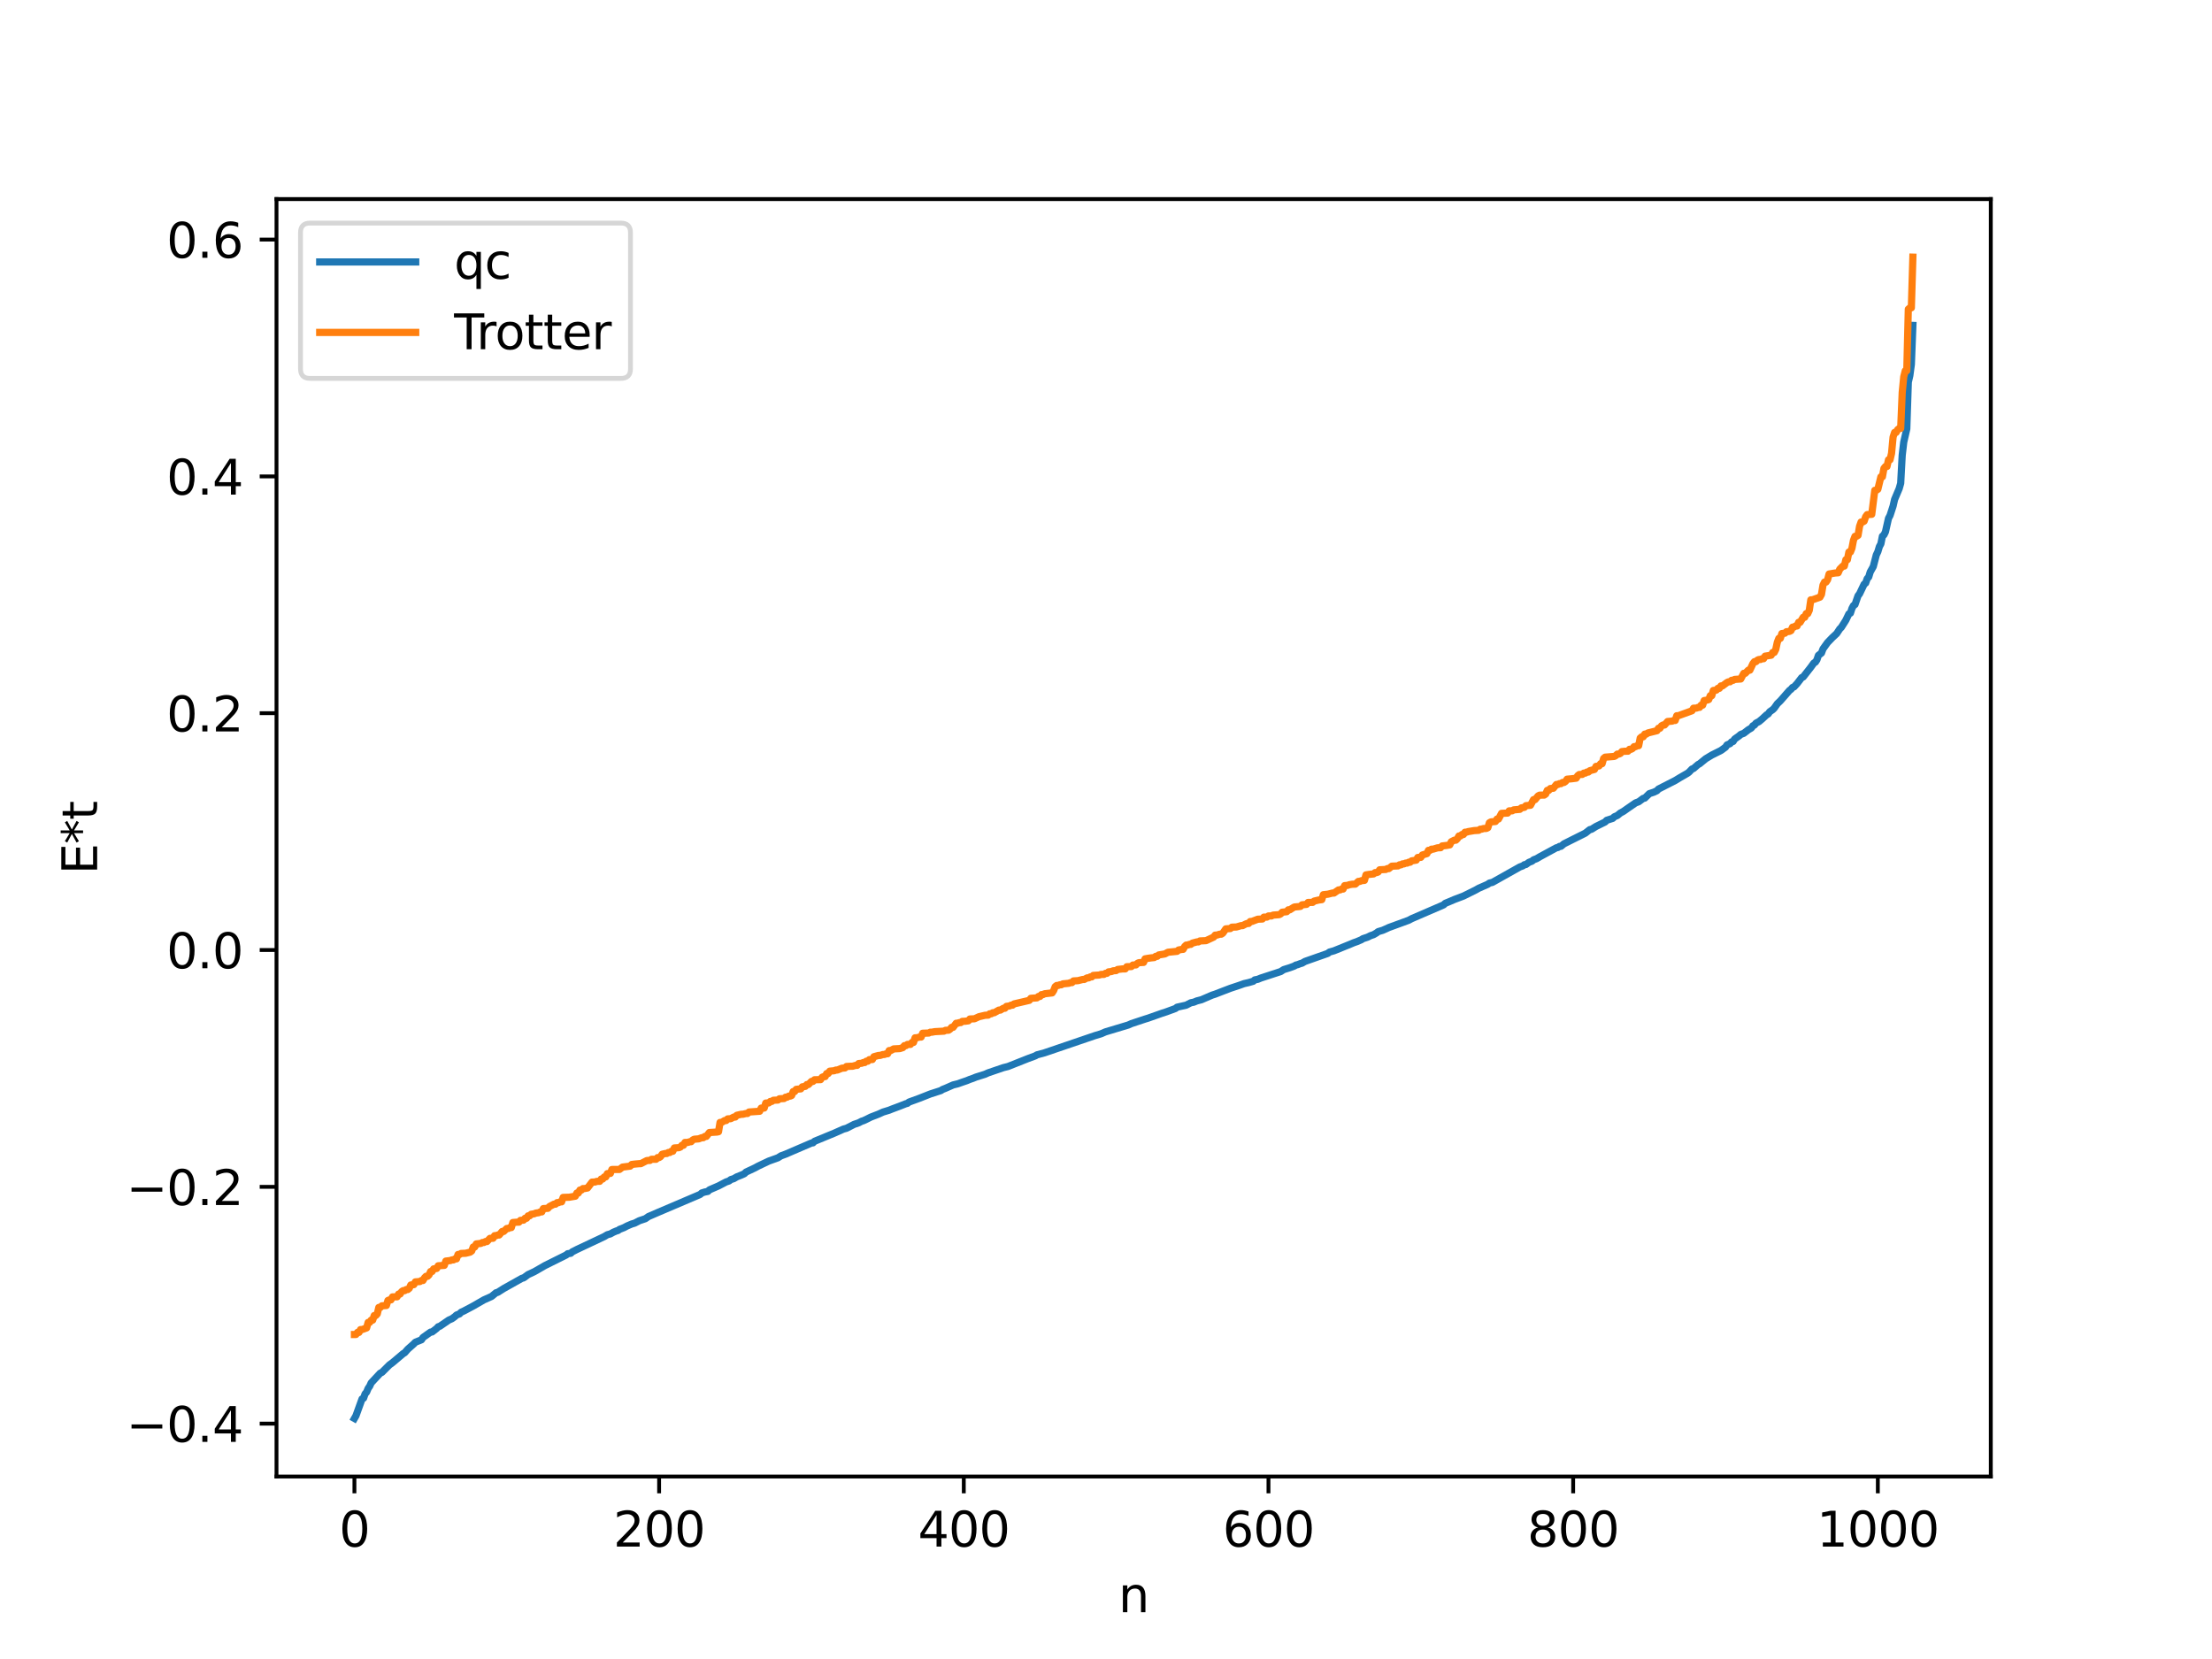 <?xml version="1.0" encoding="utf-8" standalone="no"?>
<!DOCTYPE svg PUBLIC "-//W3C//DTD SVG 1.1//EN"
  "http://www.w3.org/Graphics/SVG/1.1/DTD/svg11.dtd">
<svg xmlns:xlink="http://www.w3.org/1999/xlink" width="460.8pt" height="345.6pt" viewBox="0 0 460.8 345.6" xmlns="http://www.w3.org/2000/svg" version="1.1">
 <defs>
  <style type="text/css">*{stroke-linejoin: round; stroke-linecap: butt}</style>
 </defs>
 <g id="figure_1">
  <g id="patch_1">
   <path d="M 0 345.6 
L 460.8 345.6 
L 460.8 0 
L 0 0 
z
" style="fill: #ffffff"/>
  </g>
  <g id="axes_1">
   <g id="patch_2">
    <path d="M 57.6 307.584 
L 414.72 307.584 
L 414.72 41.472 
L 57.6 41.472 
z
" style="fill: #ffffff"/>
   </g>
   <g id="matplotlib.axis_1">
    <g id="xtick_1">
     <g id="line2d_1">
      <defs>
       <path id="m11e3b2bb63" d="M 0 0 
L 0 3.5 
" style="stroke: #000000; stroke-width: 0.8"/>
      </defs>
      <g>
       <use xlink:href="#m11e3b2bb63" x="73.833" y="307.584" style="stroke: #000000; stroke-width: 0.8"/>
      </g>
     </g>
     <g id="text_1">
      <!-- 0 -->
      <g transform="translate(70.651 322.182) scale(0.1 -0.1)">
       <defs>
        <path id="DejaVuSans-30" d="M 2034 4250 
Q 1547 4250 1301 3770 
Q 1056 3291 1056 2328 
Q 1056 1369 1301 889 
Q 1547 409 2034 409 
Q 2525 409 2770 889 
Q 3016 1369 3016 2328 
Q 3016 3291 2770 3770 
Q 2525 4250 2034 4250 
z
M 2034 4750 
Q 2819 4750 3233 4129 
Q 3647 3509 3647 2328 
Q 3647 1150 3233 529 
Q 2819 -91 2034 -91 
Q 1250 -91 836 529 
Q 422 1150 422 2328 
Q 422 3509 836 4129 
Q 1250 4750 2034 4750 
z
" transform="scale(0.016)"/>
       </defs>
       <use xlink:href="#DejaVuSans-30"/>
      </g>
     </g>
    </g>
    <g id="xtick_2">
     <g id="line2d_2">
      <g>
       <use xlink:href="#m11e3b2bb63" x="137.304" y="307.584" style="stroke: #000000; stroke-width: 0.8"/>
      </g>
     </g>
     <g id="text_2">
      <!-- 200 -->
      <g transform="translate(127.76 322.182) scale(0.1 -0.1)">
       <defs>
        <path id="DejaVuSans-32" d="M 1228 531 
L 3431 531 
L 3431 0 
L 469 0 
L 469 531 
Q 828 903 1448 1529 
Q 2069 2156 2228 2338 
Q 2531 2678 2651 2914 
Q 2772 3150 2772 3378 
Q 2772 3750 2511 3984 
Q 2250 4219 1831 4219 
Q 1534 4219 1204 4116 
Q 875 4013 500 3803 
L 500 4441 
Q 881 4594 1212 4672 
Q 1544 4750 1819 4750 
Q 2544 4750 2975 4387 
Q 3406 4025 3406 3419 
Q 3406 3131 3298 2873 
Q 3191 2616 2906 2266 
Q 2828 2175 2409 1742 
Q 1991 1309 1228 531 
z
" transform="scale(0.016)"/>
       </defs>
       <use xlink:href="#DejaVuSans-32"/>
       <use xlink:href="#DejaVuSans-30" x="63.623"/>
       <use xlink:href="#DejaVuSans-30" x="127.246"/>
      </g>
     </g>
    </g>
    <g id="xtick_3">
     <g id="line2d_3">
      <g>
       <use xlink:href="#m11e3b2bb63" x="200.775" y="307.584" style="stroke: #000000; stroke-width: 0.8"/>
      </g>
     </g>
     <g id="text_3">
      <!-- 400 -->
      <g transform="translate(191.231 322.182) scale(0.1 -0.1)">
       <defs>
        <path id="DejaVuSans-34" d="M 2419 4116 
L 825 1625 
L 2419 1625 
L 2419 4116 
z
M 2253 4666 
L 3047 4666 
L 3047 1625 
L 3713 1625 
L 3713 1100 
L 3047 1100 
L 3047 0 
L 2419 0 
L 2419 1100 
L 313 1100 
L 313 1709 
L 2253 4666 
z
" transform="scale(0.016)"/>
       </defs>
       <use xlink:href="#DejaVuSans-34"/>
       <use xlink:href="#DejaVuSans-30" x="63.623"/>
       <use xlink:href="#DejaVuSans-30" x="127.246"/>
      </g>
     </g>
    </g>
    <g id="xtick_4">
     <g id="line2d_4">
      <g>
       <use xlink:href="#m11e3b2bb63" x="264.246" y="307.584" style="stroke: #000000; stroke-width: 0.8"/>
      </g>
     </g>
     <g id="text_4">
      <!-- 600 -->
      <g transform="translate(254.702 322.182) scale(0.1 -0.1)">
       <defs>
        <path id="DejaVuSans-36" d="M 2113 2584 
Q 1688 2584 1439 2293 
Q 1191 2003 1191 1497 
Q 1191 994 1439 701 
Q 1688 409 2113 409 
Q 2538 409 2786 701 
Q 3034 994 3034 1497 
Q 3034 2003 2786 2293 
Q 2538 2584 2113 2584 
z
M 3366 4563 
L 3366 3988 
Q 3128 4100 2886 4159 
Q 2644 4219 2406 4219 
Q 1781 4219 1451 3797 
Q 1122 3375 1075 2522 
Q 1259 2794 1537 2939 
Q 1816 3084 2150 3084 
Q 2853 3084 3261 2657 
Q 3669 2231 3669 1497 
Q 3669 778 3244 343 
Q 2819 -91 2113 -91 
Q 1303 -91 875 529 
Q 447 1150 447 2328 
Q 447 3434 972 4092 
Q 1497 4750 2381 4750 
Q 2619 4750 2861 4703 
Q 3103 4656 3366 4563 
z
" transform="scale(0.016)"/>
       </defs>
       <use xlink:href="#DejaVuSans-36"/>
       <use xlink:href="#DejaVuSans-30" x="63.623"/>
       <use xlink:href="#DejaVuSans-30" x="127.246"/>
      </g>
     </g>
    </g>
    <g id="xtick_5">
     <g id="line2d_5">
      <g>
       <use xlink:href="#m11e3b2bb63" x="327.717" y="307.584" style="stroke: #000000; stroke-width: 0.8"/>
      </g>
     </g>
     <g id="text_5">
      <!-- 800 -->
      <g transform="translate(318.173 322.182) scale(0.1 -0.1)">
       <defs>
        <path id="DejaVuSans-38" d="M 2034 2216 
Q 1584 2216 1326 1975 
Q 1069 1734 1069 1313 
Q 1069 891 1326 650 
Q 1584 409 2034 409 
Q 2484 409 2743 651 
Q 3003 894 3003 1313 
Q 3003 1734 2745 1975 
Q 2488 2216 2034 2216 
z
M 1403 2484 
Q 997 2584 770 2862 
Q 544 3141 544 3541 
Q 544 4100 942 4425 
Q 1341 4750 2034 4750 
Q 2731 4750 3128 4425 
Q 3525 4100 3525 3541 
Q 3525 3141 3298 2862 
Q 3072 2584 2669 2484 
Q 3125 2378 3379 2068 
Q 3634 1759 3634 1313 
Q 3634 634 3220 271 
Q 2806 -91 2034 -91 
Q 1263 -91 848 271 
Q 434 634 434 1313 
Q 434 1759 690 2068 
Q 947 2378 1403 2484 
z
M 1172 3481 
Q 1172 3119 1398 2916 
Q 1625 2713 2034 2713 
Q 2441 2713 2670 2916 
Q 2900 3119 2900 3481 
Q 2900 3844 2670 4047 
Q 2441 4250 2034 4250 
Q 1625 4250 1398 4047 
Q 1172 3844 1172 3481 
z
" transform="scale(0.016)"/>
       </defs>
       <use xlink:href="#DejaVuSans-38"/>
       <use xlink:href="#DejaVuSans-30" x="63.623"/>
       <use xlink:href="#DejaVuSans-30" x="127.246"/>
      </g>
     </g>
    </g>
    <g id="xtick_6">
     <g id="line2d_6">
      <g>
       <use xlink:href="#m11e3b2bb63" x="391.188" y="307.584" style="stroke: #000000; stroke-width: 0.8"/>
      </g>
     </g>
     <g id="text_6">
      <!-- 1000 -->
      <g transform="translate(378.463 322.182) scale(0.1 -0.1)">
       <defs>
        <path id="DejaVuSans-31" d="M 794 531 
L 1825 531 
L 1825 4091 
L 703 3866 
L 703 4441 
L 1819 4666 
L 2450 4666 
L 2450 531 
L 3481 531 
L 3481 0 
L 794 0 
L 794 531 
z
" transform="scale(0.016)"/>
       </defs>
       <use xlink:href="#DejaVuSans-31"/>
       <use xlink:href="#DejaVuSans-30" x="63.623"/>
       <use xlink:href="#DejaVuSans-30" x="127.246"/>
       <use xlink:href="#DejaVuSans-30" x="190.869"/>
      </g>
     </g>
    </g>
    <g id="text_7">
     <!-- n -->
     <g transform="translate(232.991 335.861) scale(0.1 -0.1)">
      <defs>
       <path id="DejaVuSans-6e" d="M 3513 2113 
L 3513 0 
L 2938 0 
L 2938 2094 
Q 2938 2591 2744 2837 
Q 2550 3084 2163 3084 
Q 1697 3084 1428 2787 
Q 1159 2491 1159 1978 
L 1159 0 
L 581 0 
L 581 3500 
L 1159 3500 
L 1159 2956 
Q 1366 3272 1645 3428 
Q 1925 3584 2291 3584 
Q 2894 3584 3203 3211 
Q 3513 2838 3513 2113 
z
" transform="scale(0.016)"/>
      </defs>
      <use xlink:href="#DejaVuSans-6e"/>
     </g>
    </g>
   </g>
   <g id="matplotlib.axis_2">
    <g id="ytick_1">
     <g id="line2d_7">
      <defs>
       <path id="mc27a762251" d="M 0 0 
L -3.5 0 
" style="stroke: #000000; stroke-width: 0.8"/>
      </defs>
      <g>
       <use xlink:href="#mc27a762251" x="57.6" y="296.57" style="stroke: #000000; stroke-width: 0.8"/>
      </g>
     </g>
     <g id="text_8">
      <!-- −0.4 -->
      <g transform="translate(26.317 300.369) scale(0.1 -0.1)">
       <defs>
        <path id="DejaVuSans-2212" d="M 678 2272 
L 4684 2272 
L 4684 1741 
L 678 1741 
L 678 2272 
z
" transform="scale(0.016)"/>
        <path id="DejaVuSans-2e" d="M 684 794 
L 1344 794 
L 1344 0 
L 684 0 
L 684 794 
z
" transform="scale(0.016)"/>
       </defs>
       <use xlink:href="#DejaVuSans-2212"/>
       <use xlink:href="#DejaVuSans-30" x="83.789"/>
       <use xlink:href="#DejaVuSans-2e" x="147.412"/>
       <use xlink:href="#DejaVuSans-34" x="179.199"/>
      </g>
     </g>
    </g>
    <g id="ytick_2">
     <g id="line2d_8">
      <g>
       <use xlink:href="#mc27a762251" x="57.6" y="247.237" style="stroke: #000000; stroke-width: 0.8"/>
      </g>
     </g>
     <g id="text_9">
      <!-- −0.2 -->
      <g transform="translate(26.317 251.036) scale(0.1 -0.1)">
       <use xlink:href="#DejaVuSans-2212"/>
       <use xlink:href="#DejaVuSans-30" x="83.789"/>
       <use xlink:href="#DejaVuSans-2e" x="147.412"/>
       <use xlink:href="#DejaVuSans-32" x="179.199"/>
      </g>
     </g>
    </g>
    <g id="ytick_3">
     <g id="line2d_9">
      <g>
       <use xlink:href="#mc27a762251" x="57.6" y="197.904" style="stroke: #000000; stroke-width: 0.8"/>
      </g>
     </g>
     <g id="text_10">
      <!-- 0.0 -->
      <g transform="translate(34.697 201.703) scale(0.1 -0.1)">
       <use xlink:href="#DejaVuSans-30"/>
       <use xlink:href="#DejaVuSans-2e" x="63.623"/>
       <use xlink:href="#DejaVuSans-30" x="95.41"/>
      </g>
     </g>
    </g>
    <g id="ytick_4">
     <g id="line2d_10">
      <g>
       <use xlink:href="#mc27a762251" x="57.6" y="148.571" style="stroke: #000000; stroke-width: 0.8"/>
      </g>
     </g>
     <g id="text_11">
      <!-- 0.2 -->
      <g transform="translate(34.697 152.371) scale(0.1 -0.1)">
       <use xlink:href="#DejaVuSans-30"/>
       <use xlink:href="#DejaVuSans-2e" x="63.623"/>
       <use xlink:href="#DejaVuSans-32" x="95.41"/>
      </g>
     </g>
    </g>
    <g id="ytick_5">
     <g id="line2d_11">
      <g>
       <use xlink:href="#mc27a762251" x="57.6" y="99.239" style="stroke: #000000; stroke-width: 0.8"/>
      </g>
     </g>
     <g id="text_12">
      <!-- 0.4 -->
      <g transform="translate(34.697 103.038) scale(0.1 -0.1)">
       <use xlink:href="#DejaVuSans-30"/>
       <use xlink:href="#DejaVuSans-2e" x="63.623"/>
       <use xlink:href="#DejaVuSans-34" x="95.41"/>
      </g>
     </g>
    </g>
    <g id="ytick_6">
     <g id="line2d_12">
      <g>
       <use xlink:href="#mc27a762251" x="57.6" y="49.906" style="stroke: #000000; stroke-width: 0.8"/>
      </g>
     </g>
     <g id="text_13">
      <!-- 0.6 -->
      <g transform="translate(34.697 53.705) scale(0.1 -0.1)">
       <use xlink:href="#DejaVuSans-30"/>
       <use xlink:href="#DejaVuSans-2e" x="63.623"/>
       <use xlink:href="#DejaVuSans-36" x="95.41"/>
      </g>
     </g>
    </g>
    <g id="text_14">
     <!-- E*t -->
     <g transform="translate(20.238 182.148) rotate(-90) scale(0.1 -0.1)">
      <defs>
       <path id="DejaVuSans-45" d="M 628 4666 
L 3578 4666 
L 3578 4134 
L 1259 4134 
L 1259 2753 
L 3481 2753 
L 3481 2222 
L 1259 2222 
L 1259 531 
L 3634 531 
L 3634 0 
L 628 0 
L 628 4666 
z
" transform="scale(0.016)"/>
       <path id="DejaVuSans-2a" d="M 3009 3897 
L 1888 3291 
L 3009 2681 
L 2828 2375 
L 1778 3009 
L 1778 1831 
L 1422 1831 
L 1422 3009 
L 372 2375 
L 191 2681 
L 1313 3291 
L 191 3897 
L 372 4206 
L 1422 3572 
L 1422 4750 
L 1778 4750 
L 1778 3572 
L 2828 4206 
L 3009 3897 
z
" transform="scale(0.016)"/>
       <path id="DejaVuSans-74" d="M 1172 4494 
L 1172 3500 
L 2356 3500 
L 2356 3053 
L 1172 3053 
L 1172 1153 
Q 1172 725 1289 603 
Q 1406 481 1766 481 
L 2356 481 
L 2356 0 
L 1766 0 
Q 1100 0 847 248 
Q 594 497 594 1153 
L 594 3053 
L 172 3053 
L 172 3500 
L 594 3500 
L 594 4494 
L 1172 4494 
z
" transform="scale(0.016)"/>
      </defs>
      <use xlink:href="#DejaVuSans-45"/>
      <use xlink:href="#DejaVuSans-2a" x="63.184"/>
      <use xlink:href="#DejaVuSans-74" x="113.184"/>
     </g>
    </g>
   </g>
   <g id="line2d_13">
    <path d="M 73.833 295.488 
L 74.15 294.933 
L 75.42 291.421 
L 75.737 291.272 
L 76.054 290.369 
L 76.372 290.001 
L 76.689 289.236 
L 77.006 288.78 
L 77.324 288.082 
L 79.228 286.037 
L 79.545 285.911 
L 81.132 284.326 
L 81.767 283.864 
L 83.988 281.985 
L 84.305 281.801 
L 84.94 281.073 
L 86.21 279.947 
L 86.527 279.611 
L 87.796 279.103 
L 88.114 278.624 
L 89.7 277.5 
L 90.018 277.471 
L 90.97 276.735 
L 91.287 276.386 
L 91.605 276.297 
L 93.509 274.991 
L 94.143 274.713 
L 94.778 274.253 
L 95.096 273.946 
L 95.73 273.705 
L 96.048 273.368 
L 96.682 273.079 
L 98.586 272.066 
L 100.808 270.785 
L 102.395 270.077 
L 103.347 269.297 
L 103.664 269.226 
L 104.934 268.422 
L 108.742 266.286 
L 109.059 266.218 
L 110.011 265.522 
L 111.281 264.929 
L 112.233 264.386 
L 113.502 263.652 
L 117.945 261.441 
L 118.262 261.176 
L 118.897 261.077 
L 119.215 260.779 
L 120.167 260.294 
L 125.879 257.602 
L 126.514 257.219 
L 127.148 257.046 
L 127.783 256.694 
L 128.418 256.424 
L 128.735 256.341 
L 129.053 256.103 
L 130.005 255.731 
L 130.639 255.39 
L 131.591 254.986 
L 132.226 254.794 
L 133.178 254.301 
L 134.448 253.874 
L 135.082 253.429 
L 136.986 252.604 
L 145.872 248.813 
L 146.19 248.516 
L 146.824 248.317 
L 147.459 248.194 
L 147.777 247.872 
L 149.681 247.047 
L 151.267 246.218 
L 151.902 246.005 
L 152.22 245.731 
L 152.854 245.538 
L 153.489 245.162 
L 154.441 244.785 
L 155.076 244.502 
L 155.393 244.172 
L 157.297 243.278 
L 157.932 242.929 
L 160.153 241.873 
L 162.058 241.189 
L 162.692 240.785 
L 163.644 240.435 
L 169.039 238.113 
L 169.357 238.075 
L 169.674 237.756 
L 173.8 236.056 
L 175.704 235.209 
L 176.339 235.038 
L 177.925 234.228 
L 178.877 233.904 
L 179.512 233.567 
L 179.829 233.479 
L 180.464 233.187 
L 181.416 232.708 
L 183.003 232.097 
L 183.955 231.662 
L 185.224 231.274 
L 185.859 231.017 
L 187.446 230.425 
L 188.715 229.924 
L 189.033 229.847 
L 189.35 229.588 
L 191.572 228.775 
L 193.793 227.898 
L 196.015 227.181 
L 196.332 226.962 
L 196.967 226.713 
L 198.553 226.012 
L 199.505 225.779 
L 200.458 225.442 
L 201.41 225.118 
L 202.044 224.854 
L 202.679 224.639 
L 203.314 224.377 
L 205.218 223.78 
L 205.853 223.492 
L 209.026 222.408 
L 209.978 222.173 
L 214.104 220.537 
L 215.691 219.948 
L 216.008 219.748 
L 217.595 219.319 
L 228.067 215.75 
L 229.337 215.368 
L 230.289 214.958 
L 235.049 213.525 
L 235.684 213.238 
L 238.54 212.292 
L 239.175 212.098 
L 239.81 211.873 
L 242.031 211.089 
L 242.983 210.78 
L 244.887 210.081 
L 245.205 209.817 
L 247.109 209.392 
L 248.061 208.897 
L 248.696 208.77 
L 249.33 208.506 
L 250.282 208.262 
L 252.504 207.303 
L 253.139 207.1 
L 254.091 206.731 
L 256.312 205.879 
L 258.216 205.245 
L 259.168 204.904 
L 260.12 204.688 
L 261.072 204.413 
L 261.39 204.13 
L 262.024 204.006 
L 262.659 203.743 
L 266.785 202.396 
L 267.42 201.986 
L 268.689 201.592 
L 269.641 201.24 
L 269.958 201.036 
L 270.276 200.974 
L 270.91 200.729 
L 271.228 200.649 
L 271.862 200.28 
L 276.623 198.603 
L 276.94 198.332 
L 277.892 198.069 
L 281.383 196.653 
L 282.018 196.384 
L 282.653 196.165 
L 283.605 195.757 
L 283.922 195.545 
L 284.874 195.236 
L 285.509 194.918 
L 286.143 194.704 
L 286.778 194.33 
L 287.096 194.078 
L 288.048 193.795 
L 288.682 193.515 
L 289.317 193.221 
L 293.443 191.713 
L 294.077 191.374 
L 300.742 188.494 
L 301.059 188.181 
L 301.694 187.926 
L 302.963 187.383 
L 304.867 186.663 
L 307.406 185.405 
L 308.041 185.043 
L 309.945 184.206 
L 310.262 183.963 
L 310.897 183.813 
L 316.61 180.604 
L 317.244 180.371 
L 317.562 180.133 
L 317.879 180.092 
L 318.514 179.636 
L 319.148 179.396 
L 319.466 179.115 
L 320.1 178.878 
L 320.735 178.497 
L 324.226 176.603 
L 324.543 176.548 
L 324.861 176.323 
L 325.178 176.302 
L 325.813 175.777 
L 330.256 173.555 
L 330.891 173.052 
L 331.208 172.816 
L 331.525 172.764 
L 332.477 172.164 
L 334.381 171.232 
L 334.699 170.888 
L 335.968 170.476 
L 336.286 170.153 
L 336.92 169.885 
L 337.555 169.365 
L 338.19 169.021 
L 339.142 168.35 
L 340.729 167.256 
L 341.363 167.021 
L 342.315 166.318 
L 342.633 166.265 
L 343.585 165.332 
L 344.537 165.02 
L 345.172 164.718 
L 345.489 164.374 
L 348.98 162.595 
L 349.932 162.013 
L 351.519 161.097 
L 351.836 160.866 
L 352.471 160.201 
L 352.788 160.098 
L 353.74 159.266 
L 354.058 159.104 
L 355.327 158.062 
L 356.596 157.294 
L 358.5 156.343 
L 359.453 155.655 
L 359.77 155.18 
L 360.405 154.908 
L 360.722 154.546 
L 361.039 154.465 
L 361.357 153.96 
L 362.309 153.283 
L 362.626 152.996 
L 363.261 152.76 
L 364.213 152.023 
L 364.848 151.652 
L 365.165 151.195 
L 365.482 151.045 
L 365.8 150.644 
L 366.434 150.317 
L 367.069 149.788 
L 368.021 148.907 
L 368.339 148.73 
L 368.656 148.277 
L 369.291 147.834 
L 369.608 147.517 
L 370.243 146.61 
L 370.877 146.002 
L 372.781 143.827 
L 373.099 143.596 
L 373.416 143.214 
L 373.734 143.088 
L 374.368 142.401 
L 375.32 141.16 
L 375.638 141.024 
L 377.224 138.996 
L 377.859 138.116 
L 378.177 137.936 
L 378.494 137.459 
L 378.811 136.524 
L 379.446 136.033 
L 379.763 135.179 
L 380.715 133.855 
L 381.667 132.865 
L 382.62 131.975 
L 383.254 131.019 
L 383.572 130.702 
L 384.206 129.706 
L 384.524 129.196 
L 385.158 127.878 
L 385.476 127.728 
L 385.793 126.746 
L 386.11 126.153 
L 386.428 125.94 
L 387.062 124.113 
L 387.38 123.696 
L 388.332 121.701 
L 388.649 121.462 
L 388.967 120.54 
L 389.284 120.203 
L 389.601 119.157 
L 390.236 118.028 
L 390.871 115.594 
L 391.188 114.936 
L 391.505 113.879 
L 391.823 113.284 
L 392.14 111.699 
L 392.458 111.439 
L 392.775 110.786 
L 393.41 107.973 
L 393.727 107.381 
L 394.362 105.433 
L 394.679 104.043 
L 395.631 101.791 
L 395.948 100.677 
L 396.266 94.819 
L 396.583 92.111 
L 397.218 89.326 
L 397.535 79.612 
L 397.853 78.235 
L 398.17 75.915 
L 398.487 67.793 
L 398.487 67.793 
" clip-path="url(#p41e1295b9a)" style="fill: none; stroke: #1f77b4; stroke-width: 1.5; stroke-linecap: square"/>
   </g>
   <g id="line2d_14">
    <path d="M 73.833 277.999 
L 74.15 277.999 
L 74.467 277.566 
L 74.785 277.566 
L 75.102 276.975 
L 75.42 276.975 
L 76.372 276.632 
L 76.689 275.482 
L 77.006 275.482 
L 77.324 275.005 
L 77.641 275.005 
L 77.958 274.049 
L 78.276 274.049 
L 78.593 273.706 
L 78.91 272.366 
L 79.228 272.366 
L 79.545 272.03 
L 80.497 271.958 
L 80.815 270.914 
L 81.132 270.785 
L 81.449 270.785 
L 81.767 270.165 
L 82.719 270.15 
L 83.036 269.57 
L 83.353 269.57 
L 83.671 269.066 
L 83.988 268.863 
L 84.305 268.863 
L 84.623 268.638 
L 84.94 268.638 
L 85.258 268.376 
L 85.575 267.688 
L 86.21 267.612 
L 86.527 267.039 
L 87.479 266.966 
L 87.796 266.753 
L 88.114 266.753 
L 88.431 266.196 
L 88.748 265.876 
L 89.066 265.876 
L 89.383 265.574 
L 89.7 264.881 
L 90.018 264.881 
L 90.335 264.33 
L 90.97 264.243 
L 91.287 263.686 
L 92.557 263.598 
L 92.874 262.706 
L 93.826 262.593 
L 94.143 262.458 
L 94.461 262.458 
L 94.778 262.244 
L 95.096 262.244 
L 95.413 261.333 
L 95.73 261.333 
L 96.048 261.118 
L 97 261.077 
L 97.952 260.843 
L 98.269 260.597 
L 98.586 259.767 
L 98.904 259.767 
L 99.221 259.131 
L 100.173 259.027 
L 100.491 258.835 
L 100.808 258.835 
L 101.125 258.64 
L 101.443 258.64 
L 102.077 257.968 
L 102.712 257.957 
L 103.029 257.413 
L 103.347 257.413 
L 103.664 257.276 
L 103.981 257.276 
L 104.616 256.533 
L 104.934 256.533 
L 105.568 255.918 
L 105.886 255.918 
L 106.203 255.727 
L 106.52 255.727 
L 106.838 254.668 
L 107.79 254.598 
L 108.107 254.598 
L 108.424 254.223 
L 109.059 254.174 
L 109.377 253.786 
L 109.694 253.786 
L 110.011 253.284 
L 110.329 253.284 
L 110.646 252.954 
L 111.281 252.856 
L 111.598 252.716 
L 112.233 252.624 
L 112.55 252.46 
L 112.867 252.46 
L 113.185 251.77 
L 114.137 251.715 
L 114.454 251.345 
L 115.406 250.85 
L 115.724 250.85 
L 116.041 250.533 
L 116.358 250.533 
L 116.676 250.369 
L 116.993 250.369 
L 117.31 249.443 
L 118.58 249.405 
L 119.849 249.189 
L 120.167 248.529 
L 120.484 248.529 
L 120.801 247.912 
L 121.119 247.912 
L 121.436 247.6 
L 121.753 247.6 
L 122.388 247.483 
L 123.34 246.25 
L 123.975 246.237 
L 124.292 246.1 
L 124.927 246.093 
L 125.244 245.611 
L 125.562 245.611 
L 125.879 245.176 
L 126.196 245.176 
L 126.514 244.488 
L 127.148 244.445 
L 127.466 243.629 
L 129.053 243.616 
L 129.687 243.127 
L 131.274 242.928 
L 131.591 242.582 
L 132.226 242.498 
L 133.178 242.412 
L 133.496 242.412 
L 134.765 241.759 
L 135.4 241.735 
L 135.717 241.501 
L 136.669 241.497 
L 136.986 241.147 
L 137.304 241.147 
L 137.621 240.942 
L 137.939 240.453 
L 138.573 240.301 
L 138.891 240.301 
L 139.208 240.093 
L 139.525 240.093 
L 139.843 239.835 
L 140.16 239.835 
L 140.477 239.142 
L 141.429 239.085 
L 141.747 238.947 
L 142.064 238.581 
L 142.381 238.581 
L 142.699 237.989 
L 143.334 237.988 
L 143.651 237.841 
L 143.968 237.841 
L 144.286 237.501 
L 144.603 237.325 
L 145.555 237.242 
L 146.19 237.005 
L 146.507 237.005 
L 146.824 236.741 
L 147.142 236.741 
L 147.777 235.925 
L 149.363 235.826 
L 149.681 235.759 
L 149.998 233.823 
L 150.315 233.823 
L 150.95 233.432 
L 151.267 233.432 
L 151.585 233.088 
L 152.22 233.046 
L 152.854 232.704 
L 153.172 232.704 
L 153.489 232.336 
L 154.441 232.118 
L 154.758 232.118 
L 155.393 231.964 
L 155.71 231.964 
L 156.028 231.653 
L 158.249 231.497 
L 158.567 230.836 
L 159.201 230.827 
L 159.519 229.787 
L 160.153 229.758 
L 160.471 229.451 
L 160.788 229.446 
L 161.105 229.205 
L 162.058 229.159 
L 162.375 228.895 
L 163.327 228.844 
L 163.644 228.568 
L 163.962 228.568 
L 164.279 228.351 
L 164.596 228.351 
L 164.914 228.21 
L 165.231 227.39 
L 165.548 227.39 
L 165.866 226.932 
L 166.5 226.859 
L 166.818 226.832 
L 167.135 226.403 
L 167.77 226.306 
L 168.087 225.929 
L 168.405 225.929 
L 169.039 225.278 
L 169.357 225.278 
L 169.674 224.935 
L 170.943 224.906 
L 171.261 224.415 
L 171.578 224.274 
L 171.896 224.274 
L 172.213 223.635 
L 172.53 223.635 
L 172.848 223.144 
L 173.8 223.052 
L 174.117 222.91 
L 174.434 222.91 
L 175.386 222.526 
L 176.021 222.473 
L 176.339 222.172 
L 177.291 222.116 
L 177.608 222.116 
L 178.243 221.934 
L 178.56 221.934 
L 178.877 221.556 
L 179.512 221.499 
L 179.829 221.347 
L 180.147 221.347 
L 180.464 221.069 
L 180.781 221.069 
L 181.099 220.74 
L 181.734 220.716 
L 182.051 220.132 
L 183.003 219.872 
L 183.32 219.872 
L 183.955 219.668 
L 184.272 219.668 
L 184.59 219.517 
L 184.907 219.517 
L 185.224 218.852 
L 185.542 218.852 
L 186.177 218.505 
L 187.446 218.438 
L 188.081 218.235 
L 188.398 217.829 
L 188.715 217.829 
L 189.033 217.575 
L 189.667 217.565 
L 189.985 217.16 
L 190.302 217.16 
L 190.62 216.199 
L 190.937 216.199 
L 191.572 216.036 
L 191.889 216.036 
L 192.206 215.245 
L 193.476 215.201 
L 193.793 215.026 
L 194.11 215.026 
L 194.745 214.91 
L 196.649 214.807 
L 196.967 214.634 
L 197.601 214.609 
L 197.919 214.397 
L 198.236 214.012 
L 198.553 214.012 
L 199.188 213.164 
L 199.505 213.164 
L 199.823 213.026 
L 200.14 213.026 
L 200.458 212.773 
L 201.092 212.74 
L 201.727 212.656 
L 202.044 212.276 
L 202.996 212.233 
L 203.948 211.795 
L 205.218 211.498 
L 205.853 211.471 
L 206.17 211.197 
L 206.487 211.197 
L 206.805 210.971 
L 207.122 210.971 
L 208.074 210.426 
L 208.391 210.426 
L 209.026 210.037 
L 209.343 210.037 
L 209.661 209.646 
L 210.296 209.561 
L 210.613 209.397 
L 210.93 209.397 
L 211.248 209.131 
L 214.421 208.39 
L 214.739 207.97 
L 216.008 207.874 
L 216.325 207.583 
L 216.643 207.583 
L 216.96 207.195 
L 217.277 207.195 
L 217.595 207.02 
L 219.181 206.839 
L 219.499 206.342 
L 219.816 205.533 
L 220.134 205.291 
L 220.451 205.291 
L 220.768 205.148 
L 221.086 205.148 
L 221.403 204.958 
L 222.672 204.831 
L 222.99 204.696 
L 223.307 204.696 
L 223.624 204.347 
L 224.577 204.288 
L 225.529 204.045 
L 225.846 204.045 
L 226.481 203.709 
L 226.798 203.709 
L 227.115 203.508 
L 227.433 203.508 
L 227.75 203.198 
L 229.02 203.113 
L 229.337 202.992 
L 229.972 202.98 
L 230.289 202.762 
L 230.606 202.762 
L 230.924 202.459 
L 231.558 202.389 
L 231.876 202.238 
L 232.51 202.19 
L 232.828 201.958 
L 233.78 201.849 
L 234.415 201.838 
L 234.732 201.386 
L 235.684 201.354 
L 236.001 201.034 
L 236.636 201.012 
L 236.953 200.674 
L 237.271 200.541 
L 238.223 200.487 
L 238.54 199.743 
L 239.175 199.631 
L 239.81 199.541 
L 240.444 199.478 
L 240.762 199.22 
L 241.079 199.22 
L 241.396 198.932 
L 242.666 198.723 
L 243.3 198.373 
L 245.205 198.183 
L 245.522 197.899 
L 246.157 197.787 
L 246.474 197.765 
L 246.791 197.172 
L 247.109 196.878 
L 247.426 196.878 
L 247.743 196.729 
L 248.061 196.729 
L 248.378 196.472 
L 249.33 196.217 
L 249.648 196.217 
L 249.965 196.014 
L 251.234 195.955 
L 252.821 195.22 
L 253.139 194.806 
L 253.456 194.806 
L 254.091 194.609 
L 254.408 194.609 
L 254.725 194.407 
L 255.36 193.499 
L 256.312 193.432 
L 256.629 193.146 
L 257.581 193.11 
L 258.534 192.827 
L 258.851 192.827 
L 259.486 192.497 
L 259.803 192.375 
L 260.12 192.375 
L 260.438 191.969 
L 260.755 191.969 
L 262.024 191.488 
L 262.977 191.448 
L 263.294 191.052 
L 263.929 191.05 
L 264.246 190.811 
L 264.881 190.806 
L 265.198 190.634 
L 266.467 190.542 
L 266.785 190.385 
L 267.102 190.03 
L 268.054 189.924 
L 268.372 189.533 
L 268.689 189.533 
L 269.324 189.127 
L 269.641 188.944 
L 270.593 188.862 
L 270.91 188.815 
L 271.228 188.491 
L 272.18 188.397 
L 272.497 187.998 
L 273.449 187.981 
L 273.767 187.714 
L 274.719 187.488 
L 275.353 187.412 
L 275.671 186.384 
L 276.623 186.28 
L 277.575 186.038 
L 277.892 186.038 
L 278.844 185.385 
L 279.162 185.385 
L 279.479 185.206 
L 279.796 185.206 
L 280.114 184.49 
L 280.748 184.437 
L 281.066 184.306 
L 281.7 184.203 
L 282.335 184.183 
L 282.97 183.614 
L 283.287 183.614 
L 283.605 183.459 
L 284.239 183.4 
L 284.557 182.255 
L 285.191 182.155 
L 286.143 182.055 
L 286.461 181.779 
L 286.778 181.779 
L 287.096 181.657 
L 287.413 181.191 
L 288.682 181.124 
L 289 180.948 
L 289.317 180.948 
L 289.952 180.438 
L 291.221 180.385 
L 291.539 180.158 
L 291.856 180.158 
L 292.173 179.958 
L 292.491 179.958 
L 292.808 179.801 
L 293.125 179.801 
L 293.443 179.62 
L 293.76 179.62 
L 294.077 179.333 
L 295.029 179.181 
L 295.347 178.627 
L 295.981 178.602 
L 296.299 178.112 
L 297.251 177.826 
L 297.568 177.142 
L 297.886 177.142 
L 298.203 176.9 
L 298.52 176.9 
L 299.472 176.615 
L 300.107 176.591 
L 300.424 176.228 
L 301.377 176.117 
L 302.011 176.003 
L 302.329 175.35 
L 302.963 175.026 
L 303.281 175.026 
L 303.598 174.722 
L 303.915 174.152 
L 304.233 174.152 
L 304.55 173.844 
L 304.867 173.844 
L 305.185 173.365 
L 305.502 173.365 
L 305.82 173.241 
L 306.454 173.138 
L 307.089 173.028 
L 308.041 172.969 
L 308.358 172.735 
L 308.676 172.735 
L 308.993 172.601 
L 309.628 172.583 
L 309.945 172.423 
L 310.262 171.404 
L 310.58 171.218 
L 311.532 171.134 
L 311.849 170.624 
L 312.167 170.624 
L 312.801 169.436 
L 314.071 169.377 
L 314.388 168.917 
L 315.023 168.908 
L 315.34 168.71 
L 316.61 168.599 
L 316.927 168.297 
L 317.562 168.183 
L 317.879 167.835 
L 318.831 167.75 
L 319.466 166.574 
L 319.783 166.574 
L 320.418 165.802 
L 320.735 165.643 
L 321.687 165.629 
L 322.005 165.4 
L 322.322 164.647 
L 322.639 164.647 
L 322.957 164.269 
L 323.591 164.205 
L 324.226 163.422 
L 324.543 163.422 
L 324.861 163.247 
L 325.178 163.247 
L 325.496 163.004 
L 325.813 163.004 
L 326.13 162.79 
L 326.448 162.318 
L 327.4 162.232 
L 328.352 162.111 
L 328.669 161.585 
L 328.986 161.346 
L 329.621 161.325 
L 329.939 161.053 
L 330.256 161.053 
L 330.573 160.832 
L 330.891 160.832 
L 331.208 160.541 
L 332.16 160.289 
L 332.477 159.652 
L 333.112 159.561 
L 333.429 159.096 
L 333.747 159.096 
L 334.064 157.996 
L 334.381 157.734 
L 336.286 157.577 
L 336.603 157.401 
L 336.92 157.091 
L 337.238 157.091 
L 337.555 156.95 
L 337.872 156.568 
L 338.507 156.5 
L 339.142 156.488 
L 339.459 156.093 
L 339.777 156.093 
L 340.094 155.932 
L 340.411 155.538 
L 340.729 155.538 
L 341.046 155.34 
L 341.363 155.34 
L 341.681 153.753 
L 341.998 153.487 
L 342.315 153.487 
L 342.633 152.929 
L 342.95 152.929 
L 343.267 152.692 
L 345.172 152.22 
L 345.489 151.707 
L 345.806 151.707 
L 346.124 151.205 
L 346.441 151.03 
L 346.758 151.03 
L 347.393 150.303 
L 348.345 150.223 
L 348.662 150.087 
L 348.98 150.087 
L 349.297 149.1 
L 349.615 149.1 
L 352.471 148.066 
L 352.788 147.529 
L 353.423 147.516 
L 353.74 147.36 
L 354.058 147.36 
L 354.375 146.898 
L 354.692 146.898 
L 355.01 145.94 
L 355.644 145.841 
L 355.962 145.727 
L 356.279 144.925 
L 356.596 144.925 
L 356.914 143.839 
L 357.548 143.761 
L 357.866 143.391 
L 358.183 143.391 
L 358.5 142.891 
L 358.818 142.891 
L 359.77 142.177 
L 360.087 142.029 
L 360.405 142.029 
L 360.722 141.722 
L 361.039 141.722 
L 361.357 141.535 
L 362.626 141.445 
L 363.261 140.261 
L 363.578 140.261 
L 364.213 139.605 
L 364.53 139.605 
L 365.165 138.239 
L 365.482 137.837 
L 365.8 137.837 
L 366.117 137.511 
L 366.434 137.382 
L 366.752 137.382 
L 367.069 137.225 
L 367.386 137.225 
L 367.704 136.688 
L 368.973 136.493 
L 369.291 135.916 
L 369.608 135.916 
L 369.925 135.283 
L 370.243 133.801 
L 370.56 132.985 
L 370.877 132.985 
L 371.195 131.974 
L 371.829 131.91 
L 372.147 131.6 
L 372.781 131.533 
L 373.099 131.368 
L 373.416 130.651 
L 373.734 130.614 
L 374.051 130.398 
L 374.368 130.398 
L 374.686 129.636 
L 375.003 129.636 
L 375.638 128.591 
L 375.955 128.591 
L 376.272 127.825 
L 376.59 127.825 
L 376.907 127.137 
L 377.224 124.958 
L 377.542 124.958 
L 379.129 124.398 
L 379.446 123.824 
L 379.763 121.886 
L 380.081 121.253 
L 380.398 121.253 
L 380.715 120.776 
L 381.033 119.577 
L 381.667 119.469 
L 382.302 119.365 
L 382.937 119.317 
L 383.254 118.57 
L 383.889 117.927 
L 384.206 117.927 
L 384.524 116.597 
L 384.841 116.597 
L 385.158 115 
L 385.476 115 
L 385.793 114.21 
L 386.11 112.551 
L 386.428 111.726 
L 386.745 111.726 
L 387.062 111.528 
L 387.38 109.642 
L 387.697 108.748 
L 388.015 108.748 
L 388.332 108.572 
L 388.649 107.645 
L 388.967 107.205 
L 389.919 107.14 
L 390.553 102.142 
L 390.871 102.142 
L 391.188 101.93 
L 391.823 99.328 
L 392.14 99.328 
L 392.458 97.567 
L 392.775 97.184 
L 393.092 97.184 
L 393.41 95.779 
L 393.727 95.779 
L 394.044 94.434 
L 394.362 91.053 
L 394.679 90.083 
L 394.996 90.083 
L 395.314 89.5 
L 395.631 89.257 
L 395.948 89.257 
L 396.266 81.763 
L 396.583 78.486 
L 396.9 77.242 
L 397.218 77.242 
L 397.535 64.41 
L 397.853 64.126 
L 398.17 64.126 
L 398.487 53.568 
L 398.487 53.568 
" clip-path="url(#p41e1295b9a)" style="fill: none; stroke: #ff7f0e; stroke-width: 1.5; stroke-linecap: square"/>
   </g>
   <g id="patch_3">
    <path d="M 57.6 307.584 
L 57.6 41.472 
" style="fill: none; stroke: #000000; stroke-width: 0.8; stroke-linejoin: miter; stroke-linecap: square"/>
   </g>
   <g id="patch_4">
    <path d="M 414.72 307.584 
L 414.72 41.472 
" style="fill: none; stroke: #000000; stroke-width: 0.8; stroke-linejoin: miter; stroke-linecap: square"/>
   </g>
   <g id="patch_5">
    <path d="M 57.6 307.584 
L 414.72 307.584 
" style="fill: none; stroke: #000000; stroke-width: 0.8; stroke-linejoin: miter; stroke-linecap: square"/>
   </g>
   <g id="patch_6">
    <path d="M 57.6 41.472 
L 414.72 41.472 
" style="fill: none; stroke: #000000; stroke-width: 0.8; stroke-linejoin: miter; stroke-linecap: square"/>
   </g>
   <g id="legend_1">
    <g id="patch_7">
     <path d="M 64.6 78.828 
L 129.342 78.828 
Q 131.342 78.828 131.342 76.828 
L 131.342 48.472 
Q 131.342 46.472 129.342 46.472 
L 64.6 46.472 
Q 62.6 46.472 62.6 48.472 
L 62.6 76.828 
Q 62.6 78.828 64.6 78.828 
z
" style="fill: #ffffff; opacity: 0.8; stroke: #cccccc; stroke-linejoin: miter"/>
    </g>
    <g id="line2d_15">
     <path d="M 66.6 54.57 
L 76.6 54.57 
L 86.6 54.57 
" style="fill: none; stroke: #1f77b4; stroke-width: 1.5; stroke-linecap: square"/>
    </g>
    <g id="text_15">
     <!-- qc -->
     <g transform="translate(94.6 58.07) scale(0.1 -0.1)">
      <defs>
       <path id="DejaVuSans-71" d="M 947 1747 
Q 947 1113 1208 752 
Q 1469 391 1925 391 
Q 2381 391 2643 752 
Q 2906 1113 2906 1747 
Q 2906 2381 2643 2742 
Q 2381 3103 1925 3103 
Q 1469 3103 1208 2742 
Q 947 2381 947 1747 
z
M 2906 525 
Q 2725 213 2448 61 
Q 2172 -91 1784 -91 
Q 1150 -91 751 415 
Q 353 922 353 1747 
Q 353 2572 751 3078 
Q 1150 3584 1784 3584 
Q 2172 3584 2448 3432 
Q 2725 3281 2906 2969 
L 2906 3500 
L 3481 3500 
L 3481 -1331 
L 2906 -1331 
L 2906 525 
z
" transform="scale(0.016)"/>
       <path id="DejaVuSans-63" d="M 3122 3366 
L 3122 2828 
Q 2878 2963 2633 3030 
Q 2388 3097 2138 3097 
Q 1578 3097 1268 2742 
Q 959 2388 959 1747 
Q 959 1106 1268 751 
Q 1578 397 2138 397 
Q 2388 397 2633 464 
Q 2878 531 3122 666 
L 3122 134 
Q 2881 22 2623 -34 
Q 2366 -91 2075 -91 
Q 1284 -91 818 406 
Q 353 903 353 1747 
Q 353 2603 823 3093 
Q 1294 3584 2113 3584 
Q 2378 3584 2631 3529 
Q 2884 3475 3122 3366 
z
" transform="scale(0.016)"/>
      </defs>
      <use xlink:href="#DejaVuSans-71"/>
      <use xlink:href="#DejaVuSans-63" x="63.477"/>
     </g>
    </g>
    <g id="line2d_16">
     <path d="M 66.6 69.249 
L 76.6 69.249 
L 86.6 69.249 
" style="fill: none; stroke: #ff7f0e; stroke-width: 1.5; stroke-linecap: square"/>
    </g>
    <g id="text_16">
     <!-- Trotter -->
     <g transform="translate(94.6 72.749) scale(0.1 -0.1)">
      <defs>
       <path id="DejaVuSans-54" d="M -19 4666 
L 3928 4666 
L 3928 4134 
L 2272 4134 
L 2272 0 
L 1638 0 
L 1638 4134 
L -19 4134 
L -19 4666 
z
" transform="scale(0.016)"/>
       <path id="DejaVuSans-72" d="M 2631 2963 
Q 2534 3019 2420 3045 
Q 2306 3072 2169 3072 
Q 1681 3072 1420 2755 
Q 1159 2438 1159 1844 
L 1159 0 
L 581 0 
L 581 3500 
L 1159 3500 
L 1159 2956 
Q 1341 3275 1631 3429 
Q 1922 3584 2338 3584 
Q 2397 3584 2469 3576 
Q 2541 3569 2628 3553 
L 2631 2963 
z
" transform="scale(0.016)"/>
       <path id="DejaVuSans-6f" d="M 1959 3097 
Q 1497 3097 1228 2736 
Q 959 2375 959 1747 
Q 959 1119 1226 758 
Q 1494 397 1959 397 
Q 2419 397 2687 759 
Q 2956 1122 2956 1747 
Q 2956 2369 2687 2733 
Q 2419 3097 1959 3097 
z
M 1959 3584 
Q 2709 3584 3137 3096 
Q 3566 2609 3566 1747 
Q 3566 888 3137 398 
Q 2709 -91 1959 -91 
Q 1206 -91 779 398 
Q 353 888 353 1747 
Q 353 2609 779 3096 
Q 1206 3584 1959 3584 
z
" transform="scale(0.016)"/>
       <path id="DejaVuSans-65" d="M 3597 1894 
L 3597 1613 
L 953 1613 
Q 991 1019 1311 708 
Q 1631 397 2203 397 
Q 2534 397 2845 478 
Q 3156 559 3463 722 
L 3463 178 
Q 3153 47 2828 -22 
Q 2503 -91 2169 -91 
Q 1331 -91 842 396 
Q 353 884 353 1716 
Q 353 2575 817 3079 
Q 1281 3584 2069 3584 
Q 2775 3584 3186 3129 
Q 3597 2675 3597 1894 
z
M 3022 2063 
Q 3016 2534 2758 2815 
Q 2500 3097 2075 3097 
Q 1594 3097 1305 2825 
Q 1016 2553 972 2059 
L 3022 2063 
z
" transform="scale(0.016)"/>
      </defs>
      <use xlink:href="#DejaVuSans-54"/>
      <use xlink:href="#DejaVuSans-72" x="46.334"/>
      <use xlink:href="#DejaVuSans-6f" x="85.197"/>
      <use xlink:href="#DejaVuSans-74" x="146.379"/>
      <use xlink:href="#DejaVuSans-74" x="185.588"/>
      <use xlink:href="#DejaVuSans-65" x="224.797"/>
      <use xlink:href="#DejaVuSans-72" x="286.32"/>
     </g>
    </g>
   </g>
  </g>
 </g>
 <defs>
  <clipPath id="p41e1295b9a">
   <rect x="57.6" y="41.472" width="357.12" height="266.112"/>
  </clipPath>
 </defs>
</svg>
